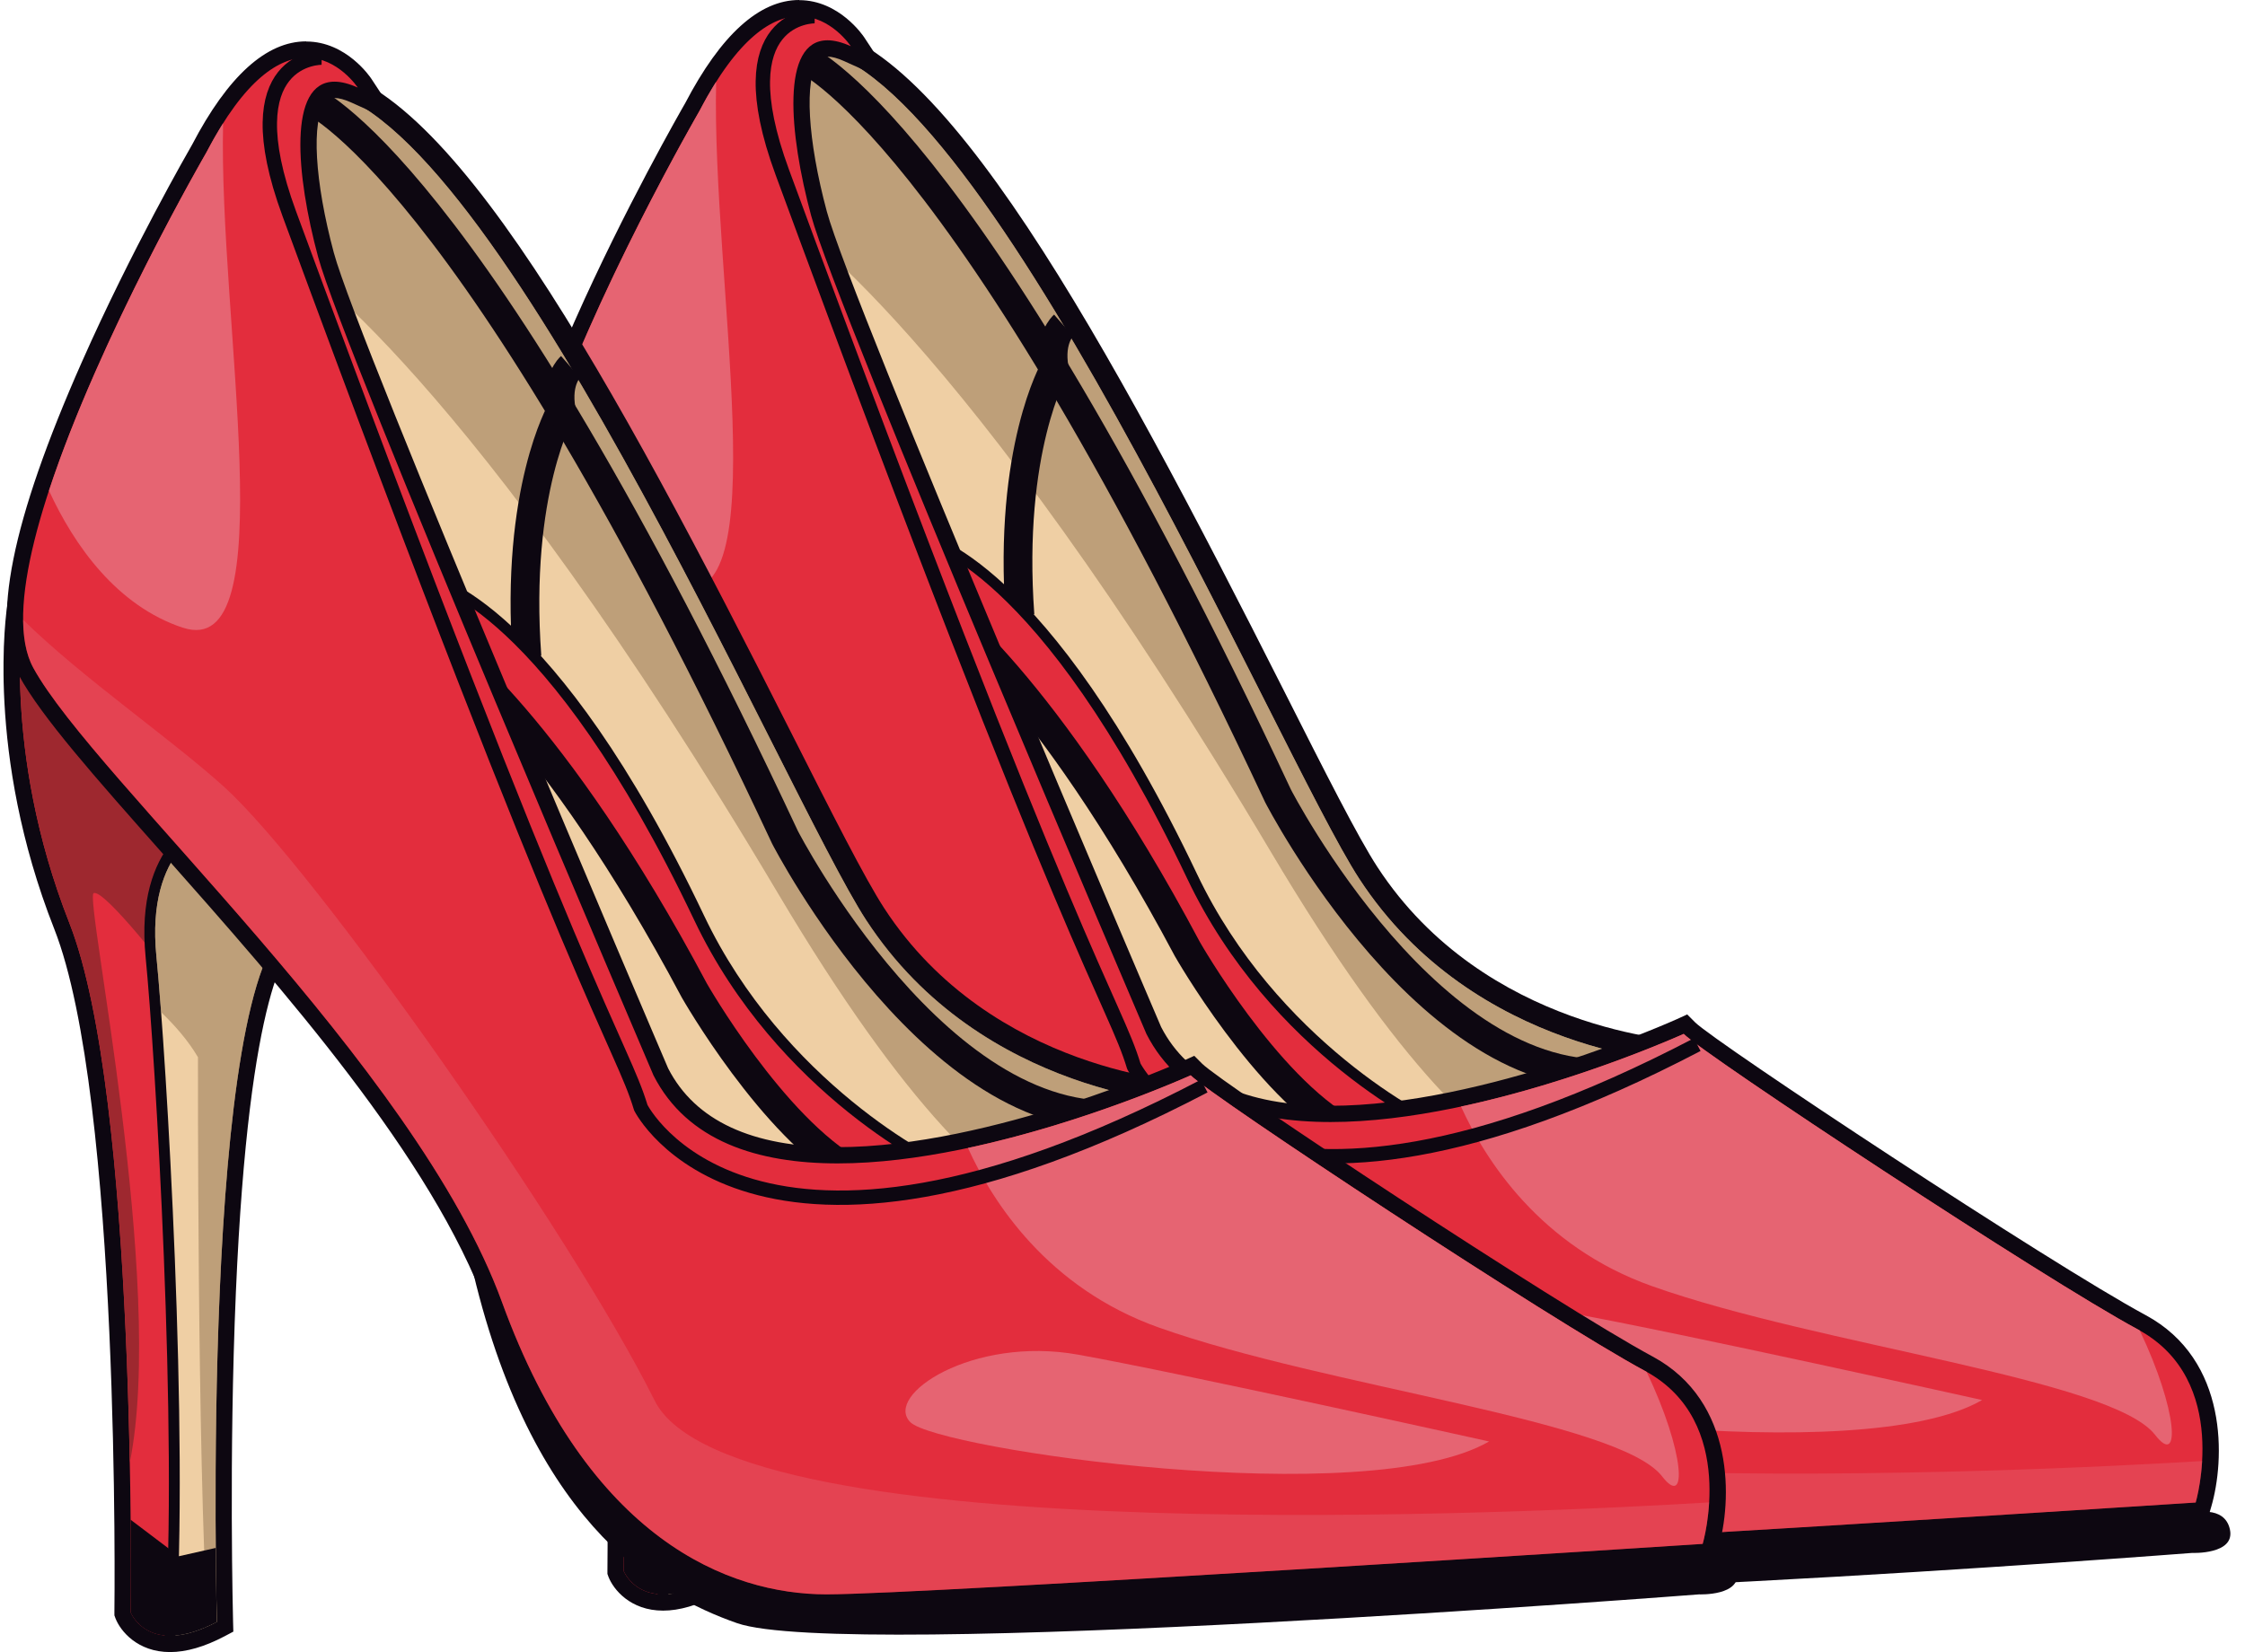<svg width="125" height="92" viewBox="0 0 125 92" fill="none" xmlns="http://www.w3.org/2000/svg">
<g clip-path="url(#clip0_156_71412)">
<path d="M36.924 89.243C34.948 89.243 34.33 87.716 34.307 87.652L34.277 87.569V87.482C34.281 87.195 34.635 58.752 30.898 49.264C27.081 39.576 28.262 31.754 28.315 31.426L28.469 30.457L44.474 49.234L43.977 49.498C39.9 51.655 39.711 78.028 39.983 88.006L39.99 88.289L39.742 88.421C38.701 88.968 37.754 89.247 36.928 89.247L36.924 89.243Z" fill="#E32D3D"/>
<path d="M28.756 31.498L43.758 49.098C38.539 51.862 39.527 88.017 39.527 88.017C38.444 88.587 37.592 88.791 36.925 88.791C35.235 88.791 34.726 87.486 34.726 87.486C34.726 87.486 35.126 58.779 31.313 49.094C27.5 39.41 28.756 31.494 28.756 31.494M28.171 29.416L27.862 31.354C27.809 31.686 26.61 39.629 30.472 49.43C34.179 58.839 33.825 87.192 33.821 87.475V87.652L33.881 87.818C34.153 88.515 35.099 89.696 36.921 89.696C37.822 89.696 38.84 89.402 39.945 88.817L40.443 88.557L40.428 87.995C40.428 87.904 40.187 78.872 40.586 69.625C41.318 52.696 43.52 50.245 44.181 49.898L45.176 49.37L44.444 48.514L29.442 30.913L28.171 29.42V29.416Z" fill="#0D0711"/>
<path d="M28.756 31.498C28.756 31.498 27.496 39.417 31.313 49.098C33.809 55.43 34.499 69.9 34.68 79.155C36.702 69.172 32.135 47.661 32.67 47.435C33.274 47.182 37.128 52.206 37.128 52.206L40.36 45.108L28.76 31.498H28.756Z" fill="#9E282F"/>
<path d="M37.219 89.077C37.14 89.077 37.064 89.047 37.008 88.99C36.944 88.93 36.913 88.843 36.917 88.757C37.69 77.597 36.382 56.241 35.861 50.984C35.243 44.746 38.905 43.46 39.059 43.411C39.09 43.4 39.123 43.396 39.154 43.396C39.24 43.396 39.323 43.434 39.384 43.502L43.988 48.906C44.049 48.974 44.071 49.068 44.056 49.158C44.037 49.249 43.981 49.324 43.902 49.37C39.904 51.485 39.489 75.572 39.829 88.014C39.829 88.127 39.768 88.236 39.666 88.289C38.78 88.753 37.966 89.021 37.242 89.081C37.234 89.081 37.227 89.081 37.215 89.081L37.219 89.077Z" fill="#EFCFA4"/>
<path d="M39.154 43.694L43.758 49.098C38.539 51.862 39.527 88.018 39.527 88.018C38.596 88.504 37.837 88.723 37.215 88.776C37.984 77.692 36.71 56.509 36.155 50.95C35.552 44.882 39.15 43.69 39.15 43.69M39.15 43.087C39.086 43.087 39.022 43.098 38.961 43.117C38.795 43.17 34.915 44.531 35.556 51.006C36.076 56.26 37.385 77.586 36.612 88.73C36.6 88.904 36.665 89.077 36.789 89.202C36.902 89.315 37.053 89.375 37.211 89.375C37.227 89.375 37.245 89.375 37.26 89.375C38.026 89.311 38.878 89.036 39.802 88.549C40.006 88.444 40.13 88.229 40.123 87.999C40.123 87.908 39.882 78.868 40.281 69.61C40.975 53.582 42.929 50.211 44.034 49.626C44.196 49.539 44.309 49.389 44.343 49.208C44.377 49.026 44.328 48.842 44.211 48.702L39.606 43.298C39.489 43.162 39.319 43.087 39.146 43.087H39.15Z" fill="#0D0711"/>
<path opacity="0.6" d="M43.758 49.098L39.153 43.694C39.153 43.694 35.556 44.882 36.159 50.954C36.234 51.719 36.325 52.775 36.419 54.065C37.208 54.823 37.947 55.671 38.475 56.577C38.475 56.577 38.429 78.767 39.01 88.27C39.089 88.236 39.169 88.199 39.252 88.157C39.342 88.112 39.432 88.067 39.527 88.018C39.527 88.018 38.539 51.859 43.758 49.098Z" fill="#9D7F5C"/>
<path d="M122.053 84.273C122.053 84.273 123.859 83.771 124.161 85.178C124.463 86.585 122.053 86.483 122.053 86.483C122.053 86.483 74.456 90.175 68.49 88.085C63.9 86.483 56.682 82.263 53.495 67.208L80.799 78.156L122.053 84.269V84.273Z" fill="#0D0711"/>
<path d="M73.069 77.047C72.903 77.047 72.737 76.979 72.62 76.843L45.52 46.33C45.482 46.288 45.448 46.239 45.425 46.187C44.882 45.033 32.256 17.763 40.828 4.537C41.892 2.896 43.212 2.063 44.743 2.063C52.421 2.063 63.58 24.147 70.964 38.761C73.272 43.324 75.094 46.93 76.188 48.612C82.365 58.078 93.652 58.575 93.765 58.579C94.014 58.587 94.233 58.749 94.316 58.986C94.399 59.224 94.323 59.484 94.131 59.643L73.453 76.907C73.34 77.002 73.204 77.047 73.069 77.047Z" fill="#EFCFA4"/>
<path d="M44.742 2.666C54.427 2.666 71.145 41.986 75.686 48.944C82.104 58.779 93.746 59.182 93.746 59.182L73.068 76.447L45.968 45.934C45.968 45.934 32.844 17.966 41.333 4.869C42.321 3.345 43.471 2.666 44.742 2.666ZM44.742 1.463C42.992 1.463 41.503 2.387 40.322 4.213C36.611 9.937 36.268 18.819 39.3 30.611C41.522 39.251 44.742 46.157 44.878 46.443C44.927 46.549 44.991 46.643 45.067 46.73L72.167 77.243C72.404 77.511 72.736 77.647 73.068 77.647C73.34 77.647 73.615 77.556 73.841 77.368L94.519 60.103C94.904 59.782 95.047 59.258 94.885 58.786C94.723 58.315 94.285 57.991 93.788 57.976C93.678 57.972 82.677 57.455 76.692 48.283C75.614 46.632 73.8 43.041 71.503 38.493C61.641 18.977 52.175 1.463 44.742 1.463Z" fill="#0D0711"/>
<path opacity="0.6" d="M75.685 48.944C70.549 41.073 49.822 -8.229 41.333 4.869C41.303 4.914 41.276 4.963 41.246 5.008L43.758 12.159C43.758 12.159 53.442 18.279 70.76 47.439C77.888 59.443 82.896 64.078 86.324 65.379L93.746 59.182C93.746 59.182 82.104 58.779 75.685 48.944Z" fill="#9D7F5C"/>
<path d="M59.217 18.121C59.217 18.121 58.395 18.841 58.704 20.542C58.704 20.542 56.121 25.022 56.792 34.27" stroke="#0D0711" stroke-width="1.6" stroke-linejoin="round"/>
<path d="M65.843 64.903C65.533 64.903 65.33 64.903 58.1 47.556C54.566 39.07 51.044 30.476 51.01 30.389C50.969 30.287 50.984 30.17 51.055 30.083C51.112 30.012 51.199 29.974 51.289 29.974C51.308 29.974 51.327 29.974 51.346 29.978C51.617 30.031 58.115 31.43 66.386 48.815C70.888 58.285 79.476 62.656 80.471 62.905C80.618 62.942 80.746 63.101 80.728 63.252C80.686 63.576 80.679 63.655 73.332 64.3C69.946 64.598 66.122 64.903 65.843 64.903Z" fill="#E32D3D"/>
<path d="M51.289 30.272C51.289 30.272 57.814 31.494 66.11 48.944C70.726 58.647 79.593 62.995 80.396 63.195C81.199 63.395 66.344 64.602 65.843 64.602C65.341 64.602 51.289 30.272 51.289 30.272ZM51.289 29.669C51.108 29.669 50.939 29.748 50.822 29.891C50.682 30.061 50.648 30.295 50.731 30.498C50.765 30.585 54.288 39.18 57.821 47.665C59.899 52.651 61.574 56.622 62.803 59.473C65.273 65.201 65.337 65.201 65.843 65.201C66.133 65.201 69.9 64.903 73.359 64.598C75.373 64.421 77.07 64.259 78.269 64.13C78.974 64.055 79.521 63.991 79.898 63.938C80.517 63.851 80.965 63.787 81.026 63.286C81.06 63.018 80.905 62.701 80.543 62.611C79.555 62.347 71.051 57.927 66.653 48.683C58.319 31.162 51.678 29.733 51.399 29.68C51.361 29.672 51.323 29.669 51.289 29.669Z" fill="#0D0711"/>
<path d="M51.991 33.583C51.991 33.583 58.214 37.999 66.111 52.854C66.111 52.854 70.459 60.484 74.977 62.991C79.963 65.76 61.023 64.198 60.824 63.897C60.624 63.595 51.991 33.583 51.991 33.583Z" fill="#EFCFA4" stroke="#0D0711" stroke-width="1.6" stroke-linejoin="round"/>
<path d="M44.622 3.202C44.622 3.202 53.496 6.581 71.16 44.324C71.16 44.324 79.895 61.287 90.632 59.68" stroke="#0D0711" stroke-width="1.6" stroke-linejoin="round"/>
<path d="M73.471 86.935C68.814 86.935 60.219 84.786 54.981 70.376C51.903 61.913 43.554 52.492 36.849 44.923C33.254 40.865 30.151 37.366 28.914 35.107C25.418 28.733 38.017 6.883 38.553 5.955C40.458 2.308 42.46 0.449 44.504 0.449C46.548 0.449 47.702 2.244 47.751 2.319L48.603 3.617L47.189 2.979C46.767 2.787 46.394 2.693 46.081 2.693C45.707 2.693 45.428 2.828 45.202 3.119C44.319 4.269 44.478 7.708 45.602 11.883C46.982 17.012 64.077 56.991 64.251 57.395C65.812 60.461 69.127 62.03 74.09 62.03C82.749 62.03 93.455 57.21 93.561 57.161L93.847 57.033L94.07 57.255C95.186 58.372 113.929 70.768 119.258 73.638C124.738 76.587 122.709 83.726 122.69 83.797L122.599 84.099L122.283 84.118C121.849 84.144 78.845 86.931 73.471 86.931V86.935Z" fill="#E32D3D"/>
<path d="M44.501 0.905C46.277 0.905 47.371 2.572 47.371 2.572C46.873 2.349 46.443 2.244 46.077 2.244C43.471 2.244 43.931 7.433 45.164 12.008C46.571 17.227 63.832 57.58 63.832 57.58C65.707 61.26 69.655 62.486 74.086 62.486C82.949 62.486 93.746 57.58 93.746 57.58C94.949 58.783 113.82 71.232 119.04 74.041C124.259 76.851 122.253 83.677 122.253 83.677C122.253 83.677 78.891 86.486 73.472 86.486C68.052 86.486 60.223 83.473 55.404 70.225C50.588 56.976 32.719 41.118 29.306 34.892C25.893 28.669 38.942 6.185 38.942 6.185C41.107 2.04 43.038 0.905 44.501 0.905ZM44.501 0C42.279 0 40.141 1.935 38.15 5.747C37.943 6.106 34.763 11.646 32.018 17.838C28.081 26.723 26.934 32.444 28.514 35.325C29.774 37.626 32.746 40.979 36.506 45.221C43.188 52.764 51.504 62.15 54.551 70.53C59.884 85.197 68.693 87.388 73.468 87.388C78.857 87.388 120.537 84.691 122.309 84.574L122.939 84.533L123.117 83.926C123.882 81.324 124.105 75.738 119.466 73.238C114.152 70.376 95.492 58.044 94.383 56.935L93.942 56.493L93.373 56.754C93.267 56.803 82.647 61.581 74.086 61.581C69.323 61.581 66.148 60.106 64.651 57.195C64.108 55.928 47.393 16.816 46.036 11.774C44.965 7.791 44.772 4.427 45.557 3.402C45.693 3.224 45.843 3.153 46.073 3.153C46.319 3.153 46.639 3.24 46.997 3.402L49.826 4.676L48.121 2.082C48.065 1.999 46.733 0.008 44.497 0.008L44.501 0Z" fill="#0D0711"/>
<path d="M119.04 74.037C113.821 71.228 94.95 58.779 93.747 57.576C93.747 57.576 87.939 60.216 81.347 61.623C82.693 64.587 85.755 69.418 91.989 71.628C101.323 74.939 117.585 76.79 119.995 79.909C121.424 81.757 121.262 78.548 119.139 74.094C119.105 74.075 119.074 74.056 119.044 74.037H119.04Z" fill="#E66472"/>
<path d="M45.365 0.901C45.365 0.901 40.322 0.803 43.558 9.594C59.82 53.759 62.037 55.754 63.131 59.379C63.131 59.379 69.154 71.424 94.5 58.175" stroke="#0D0711" stroke-width="0.8" stroke-linejoin="round"/>
<path d="M34.726 82.327C34.756 85.468 34.726 87.486 34.726 87.486C34.726 87.486 35.714 90.024 39.526 88.018C39.526 88.018 39.485 86.426 39.462 83.896L37.411 84.359L34.726 82.327Z" fill="#0D0711"/>
<path d="M37.637 32.648C43.317 34.526 39.61 15.602 39.874 4.556C39.568 5.038 39.259 5.578 38.942 6.185C38.942 6.185 32.991 16.439 30.178 25.015C31.588 28.088 33.972 31.441 37.637 32.652V32.648Z" fill="#E66472"/>
<path d="M110.359 77.967C110.359 77.967 93.347 74.184 87.475 73.132C81.603 72.08 76.636 75.391 78.141 76.896C79.646 78.401 103.586 81.9 110.363 77.967H110.359Z" fill="#E66472"/>
<path opacity="0.4" d="M122.612 81.365C113.542 81.916 68.159 84.227 63.901 75.693C59.168 66.208 44.924 46.032 39.927 41.514C36.936 38.81 32.018 35.435 28.741 32.214C28.749 33.274 28.922 34.187 29.311 34.888C32.724 41.111 50.592 56.969 55.408 70.221C60.227 83.469 68.057 86.483 73.476 86.483C78.895 86.483 122.257 83.673 122.257 83.673C122.257 83.673 122.54 82.711 122.616 81.365H122.612Z" fill="#E66472"/>
<path d="M9.474 91.547C7.498 91.547 6.879 90.02 6.857 89.956L6.826 89.873V89.786C6.83 89.5 7.185 61.057 3.447 51.568C-0.373 41.884 0.807 34.062 0.86 33.734L1.015 32.765L17.02 51.542L16.522 51.806C12.446 53.967 12.257 80.335 12.528 90.314L12.536 90.597L12.287 90.729C11.246 91.276 10.3 91.555 9.474 91.555V91.547Z" fill="#E32D3D"/>
<path d="M1.305 33.802L16.307 51.402C11.088 54.167 12.075 90.322 12.075 90.322C10.993 90.891 10.141 91.095 9.473 91.095C7.784 91.095 7.275 89.79 7.275 89.79C7.275 89.79 7.678 61.083 3.862 51.399C0.049 41.721 1.305 33.802 1.305 33.802ZM0.72 31.724L0.411 33.662C0.358 33.994 -0.841 41.937 3.021 51.734C6.728 61.144 6.373 89.496 6.37 89.782V89.96L6.43 90.126C6.701 90.823 7.648 92.004 9.47 92.004C10.371 92.004 11.389 91.71 12.494 91.129L12.992 90.865L12.977 90.303C12.977 90.212 12.736 81.18 13.135 71.933C13.867 55.004 16.069 52.553 16.729 52.206L17.725 51.678L16.993 50.822L1.991 33.217L0.72 31.724Z" fill="#0D0711"/>
<path d="M1.305 33.802C1.305 33.802 0.049 41.721 3.861 51.402C6.358 57.734 7.048 72.205 7.225 81.459C9.247 71.477 4.68 49.965 5.215 49.739C5.819 49.486 9.673 54.506 9.673 54.506L12.905 47.408L1.305 33.802Z" fill="#9E282F"/>
<path d="M9.768 91.385C9.689 91.385 9.613 91.355 9.557 91.299C9.492 91.238 9.462 91.151 9.466 91.065C10.239 79.909 8.931 58.549 8.41 53.292C7.792 47.054 11.454 45.772 11.608 45.719C11.638 45.708 11.672 45.704 11.703 45.704C11.789 45.704 11.872 45.742 11.932 45.809L16.537 51.214C16.598 51.282 16.62 51.376 16.605 51.466C16.586 51.557 16.53 51.632 16.451 51.678C12.453 53.793 12.038 77.884 12.377 90.322C12.377 90.435 12.317 90.544 12.215 90.597C11.329 91.061 10.514 91.329 9.79 91.389C9.783 91.389 9.775 91.389 9.764 91.389L9.768 91.385Z" fill="#EFCFA4"/>
<path d="M11.703 45.998L16.307 51.402C11.088 54.167 12.076 90.322 12.076 90.322C11.148 90.812 10.386 91.031 9.768 91.08C10.537 79.996 9.263 58.813 8.708 53.254C8.105 47.186 11.703 45.998 11.703 45.998ZM11.703 45.395C11.639 45.395 11.574 45.406 11.514 45.425C11.348 45.478 7.467 46.839 8.109 53.314C8.629 58.568 9.938 79.898 9.165 91.038C9.153 91.212 9.217 91.385 9.342 91.51C9.455 91.623 9.606 91.683 9.764 91.683C9.779 91.683 9.798 91.683 9.813 91.683C10.579 91.619 11.431 91.344 12.355 90.857C12.559 90.752 12.683 90.537 12.675 90.307C12.675 90.216 12.434 81.177 12.834 71.918C13.528 55.894 15.481 52.519 16.586 51.934C16.748 51.847 16.862 51.693 16.896 51.516C16.93 51.334 16.881 51.15 16.764 51.014L12.159 45.61C12.042 45.474 11.872 45.398 11.699 45.398L11.703 45.395Z" fill="#0D0711"/>
<path opacity="0.6" d="M16.307 51.402L11.702 45.998C11.702 45.998 8.104 47.186 8.708 53.254C8.783 54.02 8.874 55.079 8.968 56.365C9.756 57.123 10.492 57.972 11.023 58.877C11.023 58.877 10.978 81.067 11.563 90.575C11.642 90.54 11.721 90.503 11.804 90.461C11.895 90.416 11.985 90.371 12.079 90.322C12.079 90.322 11.091 54.167 16.311 51.402H16.307Z" fill="#9D7F5C"/>
<path d="M94.602 86.581C94.602 86.581 96.408 86.079 96.71 87.486C97.012 88.892 94.602 88.791 94.602 88.791C94.602 88.791 47.005 92.483 41.038 90.393C36.449 88.791 29.231 84.571 26.044 69.516L53.344 80.464L94.598 86.577L94.602 86.581Z" fill="#0D0711"/>
<path d="M45.617 79.355C45.452 79.355 45.286 79.287 45.169 79.151L18.068 48.638C18.031 48.596 17.997 48.547 17.974 48.495C17.431 47.341 4.805 20.071 13.377 6.845C14.44 5.201 15.76 4.371 17.291 4.371C24.97 4.371 36.129 26.455 43.513 41.069C45.821 45.636 47.643 49.241 48.736 50.92C54.914 60.386 66.201 60.883 66.314 60.887C66.563 60.895 66.782 61.057 66.865 61.294C66.944 61.532 66.872 61.792 66.68 61.951L46.002 79.215C45.889 79.31 45.753 79.355 45.617 79.355Z" fill="#EFCFA4"/>
<path d="M17.291 4.974C26.976 4.974 43.694 44.294 48.234 51.252C54.653 61.087 66.295 61.49 66.295 61.49L45.617 78.755L18.517 48.238C18.517 48.238 5.393 20.27 13.882 7.173C14.87 5.649 16.02 4.974 17.291 4.974ZM17.291 3.771C15.541 3.771 14.052 4.695 12.871 6.52C9.16 12.245 8.817 21.127 11.849 32.919C14.07 41.559 17.291 48.465 17.427 48.751C17.476 48.857 17.54 48.951 17.616 49.038L44.716 79.551C44.953 79.819 45.285 79.955 45.617 79.955C45.889 79.955 46.164 79.864 46.39 79.675L67.068 62.411C67.453 62.09 67.596 61.566 67.434 61.094C67.272 60.623 66.834 60.299 66.336 60.284C66.227 60.28 55.226 59.763 49.241 50.592C48.163 48.94 46.349 45.349 44.048 40.797C34.19 21.285 24.724 3.771 17.291 3.771Z" fill="#0D0711"/>
<path opacity="0.6" d="M48.234 51.252C43.098 43.377 22.371 -5.921 13.882 7.173C13.852 7.218 13.825 7.267 13.799 7.312L16.311 14.463C16.311 14.463 25.995 20.584 43.313 49.743C50.44 61.747 55.449 66.382 58.877 67.683L66.299 61.487C66.299 61.487 54.657 61.083 48.238 51.248L48.234 51.252Z" fill="#9D7F5C"/>
<path d="M31.766 20.429C31.766 20.429 30.944 21.149 31.253 22.85C31.253 22.85 28.666 27.33 29.341 36.578" stroke="#0D0711" stroke-width="1.6" stroke-linejoin="round"/>
<path d="M38.391 67.208C38.082 67.208 37.879 67.208 30.649 49.86C27.115 41.374 23.593 32.78 23.559 32.693C23.517 32.591 23.536 32.474 23.604 32.388C23.661 32.316 23.747 32.278 23.838 32.278C23.857 32.278 23.876 32.278 23.895 32.282C24.166 32.335 30.664 33.734 38.934 51.12C43.437 60.585 52.028 64.96 53.02 65.209C53.167 65.247 53.295 65.405 53.276 65.556C53.235 65.88 53.227 65.959 45.881 66.604C42.495 66.902 38.667 67.208 38.391 67.208Z" fill="#E32D3D"/>
<path d="M23.838 32.58C23.838 32.58 30.363 33.806 38.659 51.252C43.275 60.955 52.142 65.303 52.945 65.503C53.748 65.703 38.893 66.91 38.392 66.91C37.89 66.91 23.838 32.58 23.838 32.58ZM23.838 31.977C23.657 31.977 23.488 32.056 23.37 32.199C23.231 32.369 23.197 32.603 23.28 32.806C23.314 32.893 26.836 41.488 30.37 49.973C32.448 54.959 34.122 58.93 35.352 61.781C37.822 67.509 37.886 67.509 38.392 67.509C38.682 67.509 42.449 67.212 45.908 66.906C47.922 66.729 49.618 66.567 50.818 66.438C51.523 66.363 52.07 66.299 52.447 66.246C53.066 66.159 53.514 66.095 53.575 65.594C53.608 65.326 53.454 65.009 53.092 64.918C52.104 64.654 43.6 60.235 39.202 50.991C30.868 33.47 24.227 32.041 23.948 31.988C23.91 31.98 23.872 31.977 23.838 31.977Z" fill="#0D0711"/>
<path d="M24.54 35.891C24.54 35.891 30.763 40.307 38.66 55.162C38.66 55.162 43.008 62.791 47.526 65.299C52.508 68.067 33.572 66.506 33.372 66.204C33.172 65.903 24.54 35.891 24.54 35.891Z" fill="#EFCFA4" stroke="#0D0711" stroke-width="1.6" stroke-linejoin="round"/>
<path d="M17.171 5.51C17.171 5.51 26.045 8.889 43.709 46.632C43.709 46.632 52.444 63.595 63.18 61.988" stroke="#0D0711" stroke-width="1.6" stroke-linejoin="round"/>
<path d="M46.02 89.243C41.363 89.243 32.768 87.094 27.53 72.684C24.452 64.221 16.103 54.8 9.398 47.227C5.804 43.17 2.7 39.67 1.463 37.411C-2.037 31.041 10.563 9.191 11.098 8.263C13.003 4.616 15.005 2.757 17.049 2.757C19.093 2.757 20.247 4.552 20.297 4.627L21.149 5.925L19.735 5.287C19.312 5.095 18.935 5.001 18.626 5.001C18.253 5.001 17.973 5.136 17.747 5.427C16.865 6.577 17.023 10.017 18.147 14.191C19.527 19.32 36.622 59.299 36.796 59.703C38.357 62.769 41.672 64.338 46.635 64.338C55.298 64.338 66 59.518 66.106 59.469L66.393 59.341L66.615 59.563C67.735 60.68 86.475 73.076 91.803 75.946C97.283 78.895 95.254 86.034 95.235 86.106L95.145 86.407L94.828 86.426C94.394 86.452 51.391 89.239 46.017 89.239L46.02 89.243Z" fill="#E32D3D"/>
<path d="M17.05 3.209C18.826 3.209 19.919 4.876 19.919 4.876C19.422 4.654 18.992 4.548 18.626 4.548C16.02 4.548 16.48 9.737 17.713 14.312C19.12 19.531 36.385 59.884 36.385 59.884C38.259 63.565 42.208 64.79 46.639 64.79C55.501 64.79 66.299 59.884 66.299 59.884C67.502 61.087 86.373 73.536 91.592 76.346C96.812 79.155 94.805 85.981 94.805 85.981C94.805 85.981 51.444 88.791 46.024 88.791C40.605 88.791 32.776 85.777 27.956 72.529C23.133 59.281 5.268 43.422 1.855 37.196C-1.558 30.973 11.491 8.489 11.491 8.489C13.655 4.344 15.586 3.209 17.05 3.209ZM17.05 2.304C14.828 2.304 12.69 4.239 10.699 8.052C10.491 8.414 7.308 13.95 4.567 20.139C0.629 29.031 -0.517 34.752 1.063 37.633C2.323 39.934 5.295 43.287 9.055 47.529C15.737 55.072 24.053 64.458 27.104 72.838C32.436 87.505 41.246 89.696 46.02 89.696C51.41 89.696 93.09 86.999 94.862 86.882L95.492 86.841L95.669 86.234C96.435 83.632 96.657 78.046 92.019 75.546C86.705 72.684 68.045 60.352 66.936 59.239L66.495 58.798L65.925 59.058C65.82 59.107 55.2 63.885 46.639 63.885C41.876 63.885 38.7 62.411 37.203 59.499C36.66 58.232 19.946 19.12 18.588 14.078C17.517 10.096 17.325 6.732 18.109 5.706C18.245 5.529 18.396 5.457 18.63 5.457C18.875 5.457 19.195 5.544 19.554 5.706L22.382 6.981L20.677 4.386C20.621 4.303 19.29 2.312 17.05 2.312V2.304Z" fill="#0D0711"/>
<path d="M91.589 76.346C86.37 73.536 67.499 61.087 66.295 59.884C66.295 59.884 60.488 62.524 53.895 63.931C55.242 66.895 58.304 71.726 64.538 73.936C73.872 77.247 90.134 79.099 92.543 82.217C93.973 84.065 93.811 80.856 91.684 76.402C91.65 76.383 91.623 76.364 91.589 76.346Z" fill="#E66472"/>
<path d="M17.913 3.209C17.913 3.209 12.871 3.111 16.107 11.902C32.369 56.067 34.586 58.062 35.68 61.687C35.68 61.687 41.703 73.732 67.049 60.483" stroke="#0D0711" stroke-width="0.8" stroke-linejoin="round"/>
<path d="M7.274 84.635C7.305 87.776 7.274 89.794 7.274 89.794C7.274 89.794 8.262 92.332 12.075 90.326C12.075 90.326 12.034 88.734 12.011 86.204L9.96 86.667L7.274 84.635Z" fill="#0D0711"/>
<path d="M10.186 34.956C15.866 36.834 12.159 17.91 12.422 6.864C12.117 7.346 11.808 7.886 11.491 8.493C11.491 8.493 5.54 18.747 2.727 27.323C4.137 30.393 6.52 33.749 10.186 34.96V34.956Z" fill="#E66472"/>
<path d="M82.908 80.275C82.908 80.275 65.896 76.493 60.024 75.44C54.152 74.388 49.181 77.699 50.69 79.204C52.195 80.709 76.135 84.209 82.912 80.275H82.908Z" fill="#E66472"/>
<path opacity="0.4" d="M95.161 83.669C86.091 84.22 40.707 86.532 36.45 77.997C31.717 68.513 17.473 48.336 12.476 43.818C9.485 41.114 4.564 37.739 1.29 34.518C1.298 35.578 1.471 36.491 1.856 37.192C5.269 43.415 23.137 59.273 27.953 72.525C32.773 85.774 40.602 88.787 46.021 88.787C51.44 88.787 94.802 85.977 94.802 85.977C94.802 85.977 95.085 85.016 95.161 83.669Z" fill="#E66472"/>
</g>
<defs>
<clipPath id="clip0_156_71412">
<rect width="123.988" height="92" fill="white" transform="translate(0.196)"/>
</clipPath>
</defs>
</svg>
